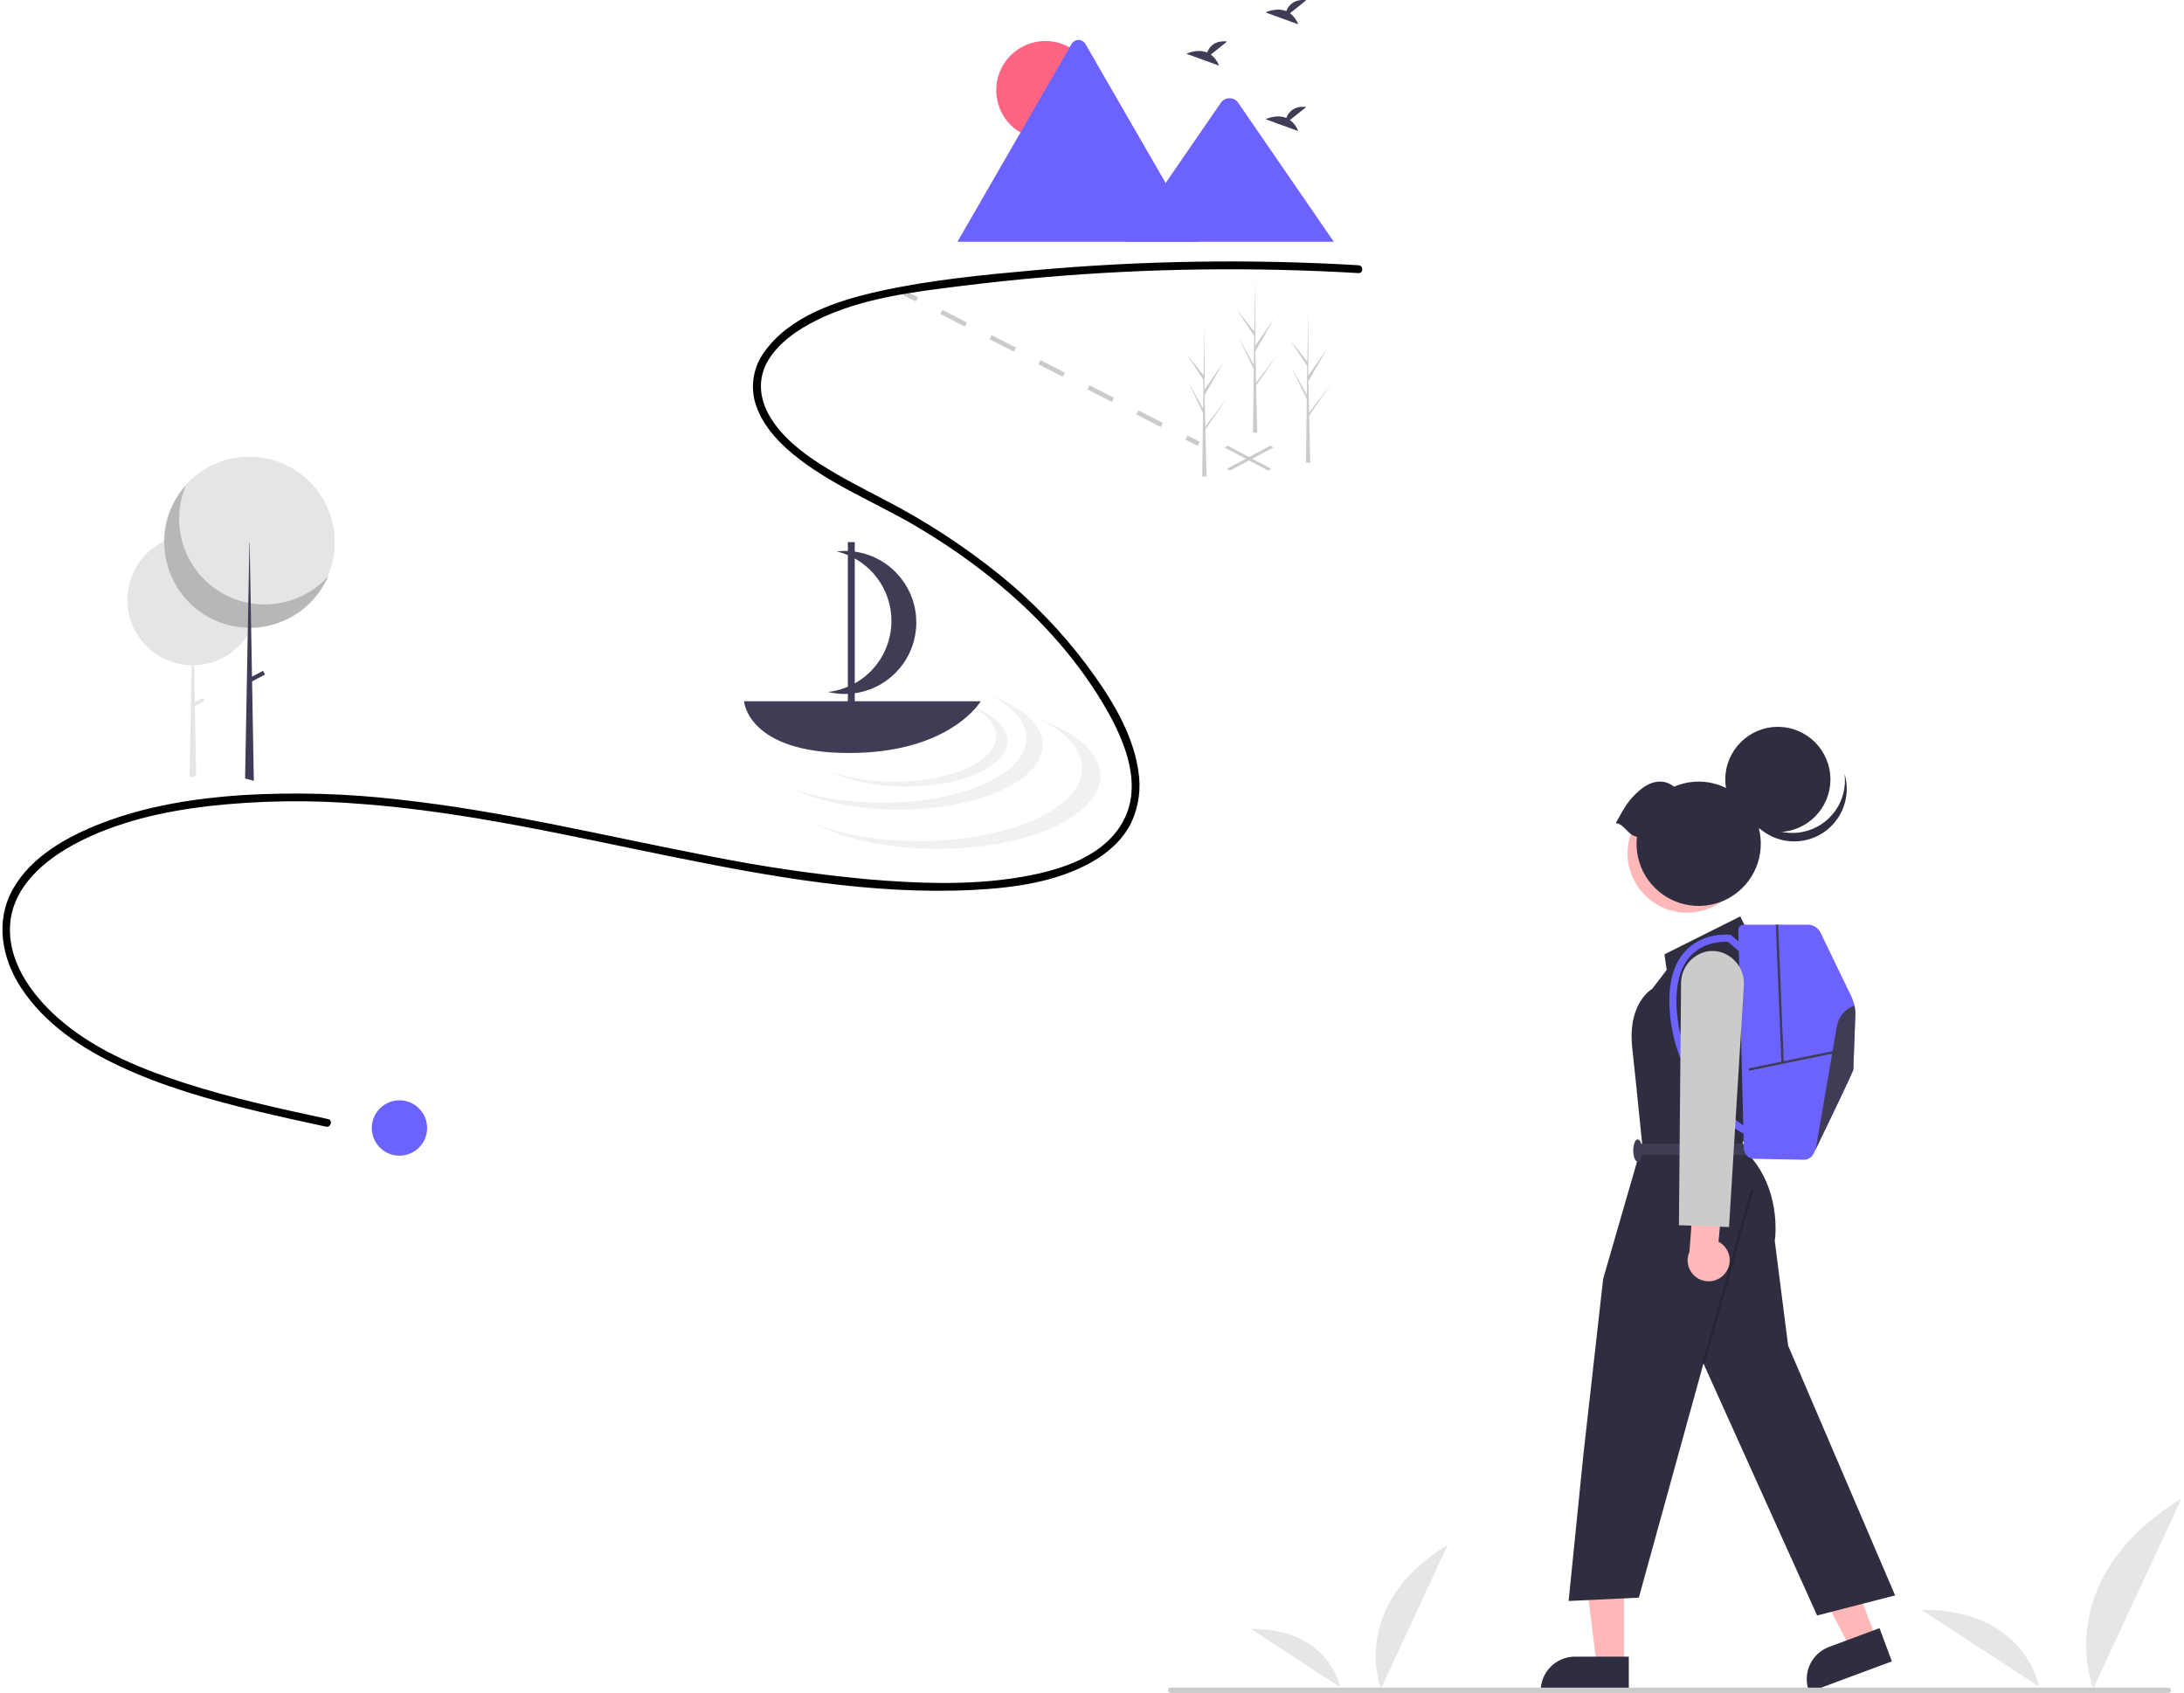 <svg width="338" height="262" viewBox="0 0 338 262" fill="none" xmlns="http://www.w3.org/2000/svg">
<g clip-path="url(#clip0_29_284)">
<path d="M213.733 261.334C213.733 261.334 208.564 248.602 224.071 239.054L213.733 261.334Z" fill="#E6E6E6"/>
<path d="M207.376 261.102C207.376 261.102 205.8 252.028 193.595 252.106L207.376 261.102Z" fill="#E6E6E6"/>
<path d="M323.965 261.334C323.965 261.334 317.136 244.514 337.623 231.899L323.965 261.334Z" fill="#E6E6E6"/>
<path d="M315.566 261.028C315.566 261.028 313.483 249.039 297.359 249.142L315.566 261.028Z" fill="#E6E6E6"/>
<path d="M196.238 72.828L189.494 69.244L189.999 68.975L196.743 72.56L196.238 72.828Z" fill="#CBCBCB"/>
<path d="M190.355 72.828L189.851 72.56L196.595 68.975L197.1 69.244L190.355 72.828Z" fill="#CBCBCB"/>
<path d="M140.159 45.044L139.834 45.679L141.739 46.656L142.065 46.021L140.159 45.044Z" fill="#CBCBCB"/>
<path d="M179.66 66.1L175.868 64.155L176.194 63.52L179.986 65.464L179.66 66.1ZM172.076 62.211L168.284 60.266L168.609 59.631L172.401 61.575L172.076 62.211ZM164.492 58.322L160.7 56.378L161.025 55.742L164.817 57.687L164.492 58.322ZM156.908 54.433L153.115 52.489L153.441 51.854L157.233 53.798L156.908 54.433ZM149.323 50.545L145.531 48.6L145.857 47.965L149.649 49.909L149.323 50.545Z" fill="#CBCBCB"/>
<path d="M183.778 67.408L183.452 68.044L185.357 69.021L185.683 68.385L183.778 67.408Z" fill="#CBCBCB"/>
<path d="M39.926 92.844C39.926 93.067 39.918 93.288 39.904 93.507C39.823 94.772 39.504 96.01 38.963 97.156C38.959 97.166 38.954 97.175 38.95 97.184C38.924 97.237 38.898 97.29 38.872 97.343C38.711 97.667 38.533 97.982 38.337 98.287C37.446 99.685 36.223 100.842 34.779 101.656C33.334 102.47 31.711 102.915 30.053 102.952L30.153 108.701L31.456 108.015L31.689 108.457L30.163 109.261L30.349 119.94L30.352 120.083L29.344 120.307L29.346 120.164L29.663 102.952C28.329 102.933 27.012 102.649 25.789 102.116C24.565 101.584 23.46 100.813 22.536 99.849C22.473 99.784 22.41 99.716 22.348 99.649L22.341 99.641C21.572 98.802 20.95 97.838 20.501 96.791C20.511 96.802 20.521 96.813 20.531 96.824C19.516 94.451 19.448 91.778 20.338 89.356C21.229 86.933 23.013 84.943 25.323 83.793C25.358 83.776 25.393 83.759 25.428 83.742C27.713 82.64 30.329 82.438 32.755 83.175C35.182 83.913 37.244 85.535 38.532 87.722C38.593 87.825 38.653 87.931 38.71 88.037C39.51 89.513 39.928 91.165 39.926 92.844Z" fill="#E5E5E5"/>
<path d="M38.565 97.19C45.88 97.19 51.809 91.257 51.809 83.938C51.809 76.619 45.88 70.686 38.565 70.686C31.251 70.686 25.321 76.619 25.321 83.938C25.321 91.257 31.251 97.19 38.565 97.19Z" fill="#E5E5E5"/>
<path opacity="0.2" d="M28.787 75.087C27.551 77.978 27.384 81.215 28.314 84.219C29.244 87.222 31.211 89.797 33.864 91.483C36.517 93.169 39.682 93.856 42.795 93.422C45.907 92.988 48.764 91.46 50.855 89.112C50.1 90.879 48.971 92.46 47.544 93.746C46.118 95.033 44.43 95.994 42.596 96.562C40.762 97.131 38.826 97.294 36.923 97.04C35.02 96.785 33.195 96.12 31.574 95.09C29.954 94.06 28.576 92.69 27.537 91.074C26.498 89.459 25.823 87.636 25.558 85.734C25.292 83.831 25.444 81.893 26.001 80.055C26.559 78.216 27.509 76.521 28.787 75.087Z" fill="black"/>
<path d="M39.282 120.855L37.929 120.475L37.932 120.33L38.337 98.287L38.358 97.188L38.358 97.156L38.429 93.304L38.532 87.722V87.722L38.601 83.938H38.639L38.71 88.037L38.803 93.373L38.869 97.158V97.186L38.872 97.342V97.343L39.001 104.723L39.014 105.456L39.279 120.708L39.282 120.855Z" fill="#3F3D56"/>
<path d="M40.708 103.823L38.519 104.976L38.824 105.556L41.013 104.403L40.708 103.823Z" fill="#3F3D56"/>
<path d="M210.244 41.051C193.528 40.062 176.762 40.32 160.084 41.822C152.046 42.549 143.88 43.334 135.99 45.089C129.635 46.502 122.259 48.891 118.3 54.454C117.47 55.575 116.911 56.872 116.667 58.245C116.422 59.618 116.498 61.029 116.889 62.368C117.833 65.539 120.182 68.179 122.683 70.247C128.44 75.005 135.582 77.774 141.963 81.555C153.612 88.458 164.273 97.761 171.116 109.58C174.128 114.781 176.992 121.697 173.639 127.427C170.354 133.041 163.021 134.976 157.041 135.888C149.545 137.031 141.824 136.721 134.297 136.081C126.046 135.311 117.84 134.108 109.714 132.478C93.794 129.419 78.02 125.529 61.88 123.759C53.787 122.807 45.626 122.571 37.491 123.054C30.145 123.549 22.736 124.712 15.834 127.363C10.516 129.405 4.847 132.495 1.975 137.649C-0.794 142.617 0.286 148.345 3.301 152.929C6.929 158.444 12.586 162.223 18.468 164.985C25.164 168.13 32.327 170.168 39.499 171.902C43.136 172.781 46.793 173.576 50.451 174.367C51.214 174.532 51.54 173.359 50.774 173.193C43.398 171.599 36.002 169.999 28.809 167.69C22.154 165.554 15.342 162.818 9.892 158.332C5.483 154.703 1.29 149.403 1.55 143.376C1.813 137.301 6.907 133.059 11.9 130.448C18.14 127.185 25.229 125.596 32.176 124.765C40.13 123.878 48.152 123.769 56.127 124.439C72.23 125.665 87.972 129.335 103.76 132.537C119.098 135.647 134.914 138.527 150.632 137.729C156.862 137.413 163.537 136.519 169.038 133.373C171.557 131.932 173.828 129.901 175.108 127.257C176.261 124.741 176.626 121.935 176.154 119.208C175.262 113.218 171.706 107.663 168.158 102.892C164.269 97.717 159.757 93.041 154.725 88.969C149.203 84.522 143.249 80.641 136.952 77.384C133.613 75.625 130.226 73.933 127.044 71.896C123.993 69.942 120.983 67.592 119.12 64.42C117.508 61.677 117.212 58.547 118.891 55.765C120.589 52.951 123.514 50.988 126.398 49.554C133.348 46.099 141.428 45.174 149.032 44.226C165.358 42.199 181.812 41.378 198.259 41.77C202.257 41.865 206.252 42.03 210.244 42.267C211.026 42.313 211.023 41.096 210.244 41.051Z" fill="black"/>
<path d="M199.64 2.049L202.165 0.028C200.203 -0.188 199.397 0.882 199.067 1.729C197.535 1.093 195.867 1.927 195.867 1.927L200.919 3.762C200.664 3.081 200.22 2.487 199.64 2.049Z" fill="#3F3D56"/>
<path d="M187.386 8.446L189.911 6.426C187.949 6.209 187.143 7.279 186.813 8.127C185.281 7.49 183.613 8.324 183.613 8.324L188.665 10.159C188.41 9.478 187.966 8.884 187.386 8.446Z" fill="#3F3D56"/>
<path d="M199.64 18.575L202.165 16.554C200.203 16.338 199.397 17.408 199.067 18.256C197.535 17.619 195.867 18.453 195.867 18.453L200.919 20.288C200.664 19.607 200.22 19.013 199.64 18.575Z" fill="#3F3D56"/>
<path d="M161.787 21.569C165.988 21.569 169.394 18.161 169.394 13.957C169.394 9.753 165.988 6.345 161.787 6.345C157.585 6.345 154.179 9.753 154.179 13.957C154.179 18.161 157.585 21.569 161.787 21.569Z" fill="#FF6583"/>
<path d="M185.642 37.413H148.322C148.275 37.414 148.229 37.41 148.183 37.402L165.834 6.812C165.941 6.621 166.098 6.463 166.287 6.353C166.476 6.242 166.69 6.184 166.909 6.184C167.128 6.184 167.343 6.242 167.532 6.353C167.721 6.463 167.877 6.621 167.985 6.812L179.83 27.34L180.397 28.322L185.642 37.413Z" fill="#6C63FF"/>
<path d="M206.42 37.413H174.142L180.397 28.323L180.846 27.668L188.997 15.821C189.141 15.64 189.322 15.491 189.527 15.384C189.733 15.277 189.958 15.215 190.189 15.201C190.42 15.187 190.652 15.222 190.868 15.304C191.085 15.385 191.282 15.512 191.447 15.675C191.489 15.721 191.528 15.77 191.564 15.821L206.42 37.413Z" fill="#6C63FF"/>
<path d="M153.176 107.572C156.713 109.341 158.867 111.678 158.867 114.24C158.867 119.761 148.883 124.236 136.568 124.236C131.213 124.236 126.301 123.39 122.457 121.98C126.54 124.022 132.467 125.307 139.065 125.307C151.381 125.307 161.364 120.832 161.364 115.311C161.364 112.191 158.173 109.405 153.176 107.572Z" fill="#F1F1F1"/>
<path d="M161.044 111.364C165.036 113.36 167.466 115.997 167.466 118.889C167.466 125.118 156.201 130.168 142.304 130.168C136.262 130.168 130.719 129.213 126.382 127.622C130.989 129.926 137.676 131.376 145.122 131.376C159.019 131.376 170.284 126.326 170.284 120.097C170.284 116.576 166.684 113.433 161.044 111.364Z" fill="#F1F1F1"/>
<path d="M150.165 109.242C152.657 110.489 154.174 112.135 154.174 113.94C154.174 117.83 147.14 120.983 138.464 120.983C135.083 121.027 131.721 120.489 128.522 119.393C131.399 120.832 135.574 121.737 140.223 121.737C148.9 121.737 155.934 118.584 155.934 114.695C155.934 112.497 153.686 110.534 150.165 109.242Z" fill="#F1F1F1"/>
<path d="M115.148 108.528C115.148 108.528 115.696 116.538 131.394 116.538C147.093 116.538 151.78 108.528 151.78 108.528H115.148Z" fill="#3F3D56"/>
<path d="M137.43 87.513C135.164 85.791 132.319 85.012 129.492 85.341C132.019 85.95 134.25 87.431 135.794 89.522C137.339 91.614 138.098 94.182 137.938 96.778C137.778 99.373 136.71 101.83 134.921 103.716C133.131 105.602 130.735 106.797 128.153 107.091C130.623 107.688 133.223 107.415 135.516 106.32C137.809 105.224 139.654 103.372 140.743 101.074C141.831 98.777 142.096 96.175 141.493 93.705C140.89 91.236 139.455 89.049 137.43 87.513Z" fill="#3F3D56"/>
<path d="M132.286 83.895H131.216V109.389H132.286V83.895Z" fill="#3F3D56"/>
<path d="M202.63 64.954L202.624 64.944L202.609 64.321L205.963 59.45L202.613 63.855L202.601 63.987L202.487 59.007L205.383 53.957L202.479 58.133L202.509 47.817L202.509 47.783L202.508 47.816L202.315 55.947L199.676 52.644L202.307 56.647L202.249 61.101L199.82 56.754L202.24 61.755L202.208 64.232L202.119 71.093L202.113 71.606C202.337 71.608 202.558 71.604 202.777 71.595L202.625 65.004L202.63 64.954Z" fill="#CBCBCB"/>
<path d="M186.574 67.096L186.569 67.086L186.554 66.463L189.907 61.592L186.558 65.997L186.546 66.129L186.432 61.149L189.328 56.099L186.423 60.275L186.454 49.959L186.453 49.925L186.453 49.958L186.26 58.089L183.621 54.786L186.252 58.789L186.194 63.243L183.765 58.896L186.185 63.898L186.153 66.374L186.064 73.235L186.058 73.748C186.282 73.75 186.503 73.746 186.722 73.737L186.57 67.146L186.574 67.096Z" fill="#CBCBCB"/>
<path d="M194.424 60.313L194.418 60.303L194.403 59.68L197.757 54.809L194.407 59.214L194.395 59.346L194.281 54.366L197.177 49.316L194.272 53.492L194.303 43.176L194.303 43.142L194.302 43.175L194.109 51.306L191.47 48.003L194.101 52.006L194.043 56.46L191.614 52.113L194.034 57.114L194.002 59.591L193.913 66.452L193.907 66.965C194.131 66.967 194.352 66.963 194.571 66.954L194.419 60.363L194.424 60.313Z" fill="#CBCBCB"/>
<path d="M61.821 178.858C64.186 178.858 66.102 176.94 66.102 174.574C66.102 172.208 64.186 170.29 61.821 170.29C59.456 170.29 57.54 172.208 57.54 174.574C57.54 176.94 59.456 178.858 61.821 178.858Z" fill="#6C63FF"/>
<path d="M290.35 253.653L286.386 255.126L278.819 240.53L284.669 238.355L290.35 253.653Z" fill="#FFB7B7"/>
<path d="M292.787 257.121L280.007 261.873L279.946 261.711C279.456 260.391 279.51 258.93 280.097 257.65C280.683 256.369 281.753 255.375 283.073 254.884L290.879 251.982L292.787 257.121Z" fill="#2F2E41"/>
<path d="M251.342 257.771L247.113 257.771L245.102 241.452L251.342 241.452L251.342 257.771Z" fill="#FFB7B7"/>
<path d="M252.075 261.873L238.441 261.872V261.7C238.441 260.291 239 258.941 239.995 257.945C240.991 256.949 242.34 256.39 243.748 256.39L252.075 256.39L252.075 261.873Z" fill="#2F2E41"/>
<path d="M270.701 144.589L269.321 141.828L257.595 147.695L257.939 150.11L255.698 153.044C255.698 153.044 251.904 155.114 252.593 162.017L253.283 168.574L254.146 177.029L248.11 197.908L245.006 225.517L242.764 247.777L253.628 247.259L263.63 211.022L281.22 250.02L293.292 246.914L276.737 208.261L274.667 192.041C274.667 192.041 276.047 183.413 269.494 177.547L270.528 174.441V170.613L273.977 152.354L270.701 144.589Z" fill="#2F2E41"/>
<path opacity="0.2" d="M271.023 184.049L263.436 210.967L263.826 211.077L271.413 184.159L271.023 184.049Z" fill="black"/>
<path d="M270.356 177.029H253.456V178.754H270.356V177.029Z" fill="#3F3D56"/>
<path d="M253.456 179.79C253.837 179.79 254.146 179.017 254.146 178.064C254.146 177.111 253.837 176.339 253.456 176.339C253.075 176.339 252.766 177.111 252.766 178.064C252.766 179.017 253.075 179.79 253.456 179.79Z" fill="#3F3D56"/>
<path d="M265.487 140.125C269.942 137.688 271.58 132.099 269.144 127.641C266.709 123.183 261.123 121.545 256.667 123.982C252.212 126.419 250.575 132.008 253.01 136.466C255.446 140.924 261.032 142.562 265.487 140.125Z" fill="#FFB7B7"/>
<path d="M275.145 128.77C279.637 128.77 283.279 125.126 283.279 120.631C283.279 116.137 279.637 112.493 275.145 112.493C270.654 112.493 267.012 116.137 267.012 120.631C267.012 125.126 270.654 128.77 275.145 128.77Z" fill="#2F2E41"/>
<path d="M285.467 119.76C285.788 120.838 285.882 121.971 285.743 123.088C285.604 124.204 285.235 125.279 284.66 126.246C284.084 127.213 283.315 128.049 282.4 128.703C281.485 129.358 280.445 129.815 279.345 130.046C278.244 130.278 277.108 130.278 276.007 130.048C274.907 129.818 273.866 129.362 272.95 128.709C272.035 128.056 271.264 127.22 270.688 126.254C270.111 125.288 269.741 124.213 269.601 123.097C270.184 125.055 271.481 126.722 273.235 127.767C274.989 128.812 277.072 129.159 279.07 128.739C281.068 128.318 282.835 127.162 284.02 125.498C285.205 123.835 285.721 121.787 285.467 119.76Z" fill="#2F2E41"/>
<path d="M253.336 129.5C253.097 131.603 253.558 133.727 254.648 135.541C255.738 137.356 257.396 138.76 259.364 139.537C261.333 140.313 263.502 140.418 265.536 139.835C267.57 139.253 269.356 138.015 270.616 136.315C271.876 134.614 272.54 132.545 272.505 130.428C272.471 128.311 271.739 126.265 270.424 124.606C269.11 122.947 267.285 121.769 265.233 121.253C263.181 120.737 261.016 120.913 259.074 121.753C257.468 120.457 255.476 120.859 253.857 122.227C252.027 123.773 251.483 124.836 250.063 127.379C251.46 127.576 251.939 129.303 253.336 129.5Z" fill="#2F2E41"/>
<path d="M287.129 157.164C287.027 159.89 286.823 165.256 286.823 165.53C286.823 165.819 282.757 174.242 281.001 177.867V177.869C280.876 178.125 280.764 178.356 280.664 178.56C280.528 178.842 280.315 179.078 280.049 179.242C279.783 179.405 279.475 179.489 279.163 179.483L271.487 179.345C271.066 179.338 270.663 179.168 270.363 178.871C270.064 178.573 269.89 178.172 269.88 177.75L269.024 143.959C269.021 143.848 269.04 143.737 269.081 143.633C269.122 143.53 269.183 143.435 269.26 143.355C269.338 143.275 269.431 143.212 269.534 143.169C269.636 143.125 269.746 143.103 269.858 143.103H279.757C280.175 143.103 280.584 143.221 280.939 143.443C281.293 143.666 281.577 143.983 281.759 144.36L286.51 154.195C286.956 155.119 287.168 156.139 287.129 157.164Z" fill="#6C63FF"/>
<path d="M269.746 175.431C267.777 174.236 266.007 172.74 264.502 170.996C261.004 167.06 258.877 162.095 258.44 156.846C258.05 152.355 258.94 149.017 261.087 146.925C263.815 144.264 267.529 144.651 267.686 144.669L267.852 144.688L270.368 146.818L269.656 147.66L267.405 145.754C266.716 145.719 263.902 145.712 261.847 147.723C259.955 149.575 259.178 152.612 259.538 156.75C259.954 161.748 261.974 166.476 265.297 170.23C266.73 171.889 268.411 173.318 270.279 174.465L269.746 175.431Z" fill="#6C63FF"/>
<path d="M284.03 162.593L270.618 165.35L270.692 165.71L284.104 162.953L284.03 162.593Z" fill="#3F3D56"/>
<path d="M275.19 143.095L274.823 143.11L275.694 164.464L276.062 164.449L275.19 143.095Z" fill="#3F3D56"/>
<path d="M287.13 157.164C287.027 159.89 286.823 165.256 286.823 165.53C286.823 165.819 282.757 174.242 281.001 177.867L284.275 158.846C284.402 158.114 284.72 157.429 285.198 156.861C285.676 156.293 286.297 155.862 286.996 155.612C287.106 156.122 287.151 156.643 287.13 157.164Z" fill="#3F3D56"/>
<path d="M267.015 197.027C267.304 196.653 267.509 196.221 267.614 195.759C267.718 195.298 267.72 194.819 267.62 194.357C267.52 193.894 267.319 193.46 267.033 193.083C266.747 192.707 266.381 192.398 265.963 192.178L266.628 184.813L262.254 183.317L261.46 193.731C261.138 194.459 261.093 195.28 261.335 196.039C261.577 196.798 262.089 197.441 262.774 197.847C263.459 198.254 264.269 198.395 265.05 198.244C265.832 198.092 266.531 197.66 267.015 197.027Z" fill="#FFB7B7"/>
<path d="M267.586 189.901L259.835 189.619L260.163 152.216C260.157 151.158 260.484 150.125 261.098 149.262C261.711 148.4 262.58 147.752 263.581 147.411C264.517 147.1 265.528 147.099 266.464 147.408C267.526 147.768 268.438 148.471 269.056 149.407C269.674 150.343 269.963 151.458 269.878 152.576L267.586 189.901Z" fill="#CBCBCB"/>
<path d="M335.585 262H181.154C181.047 262 180.944 261.957 180.868 261.881C180.792 261.805 180.749 261.702 180.749 261.594C180.749 261.487 180.792 261.384 180.868 261.308C180.944 261.232 181.047 261.189 181.154 261.189H335.585C335.692 261.189 335.796 261.232 335.872 261.308C335.948 261.384 335.99 261.487 335.99 261.594C335.99 261.702 335.948 261.805 335.872 261.881C335.796 261.957 335.692 262 335.585 262Z" fill="#CBCBCB"/>
</g>
<defs>
<clipPath id="clip0_29_284">
<rect width="337.246" height="262" fill="white" transform="translate(0.377)"/>
</clipPath>
</defs>
</svg>
